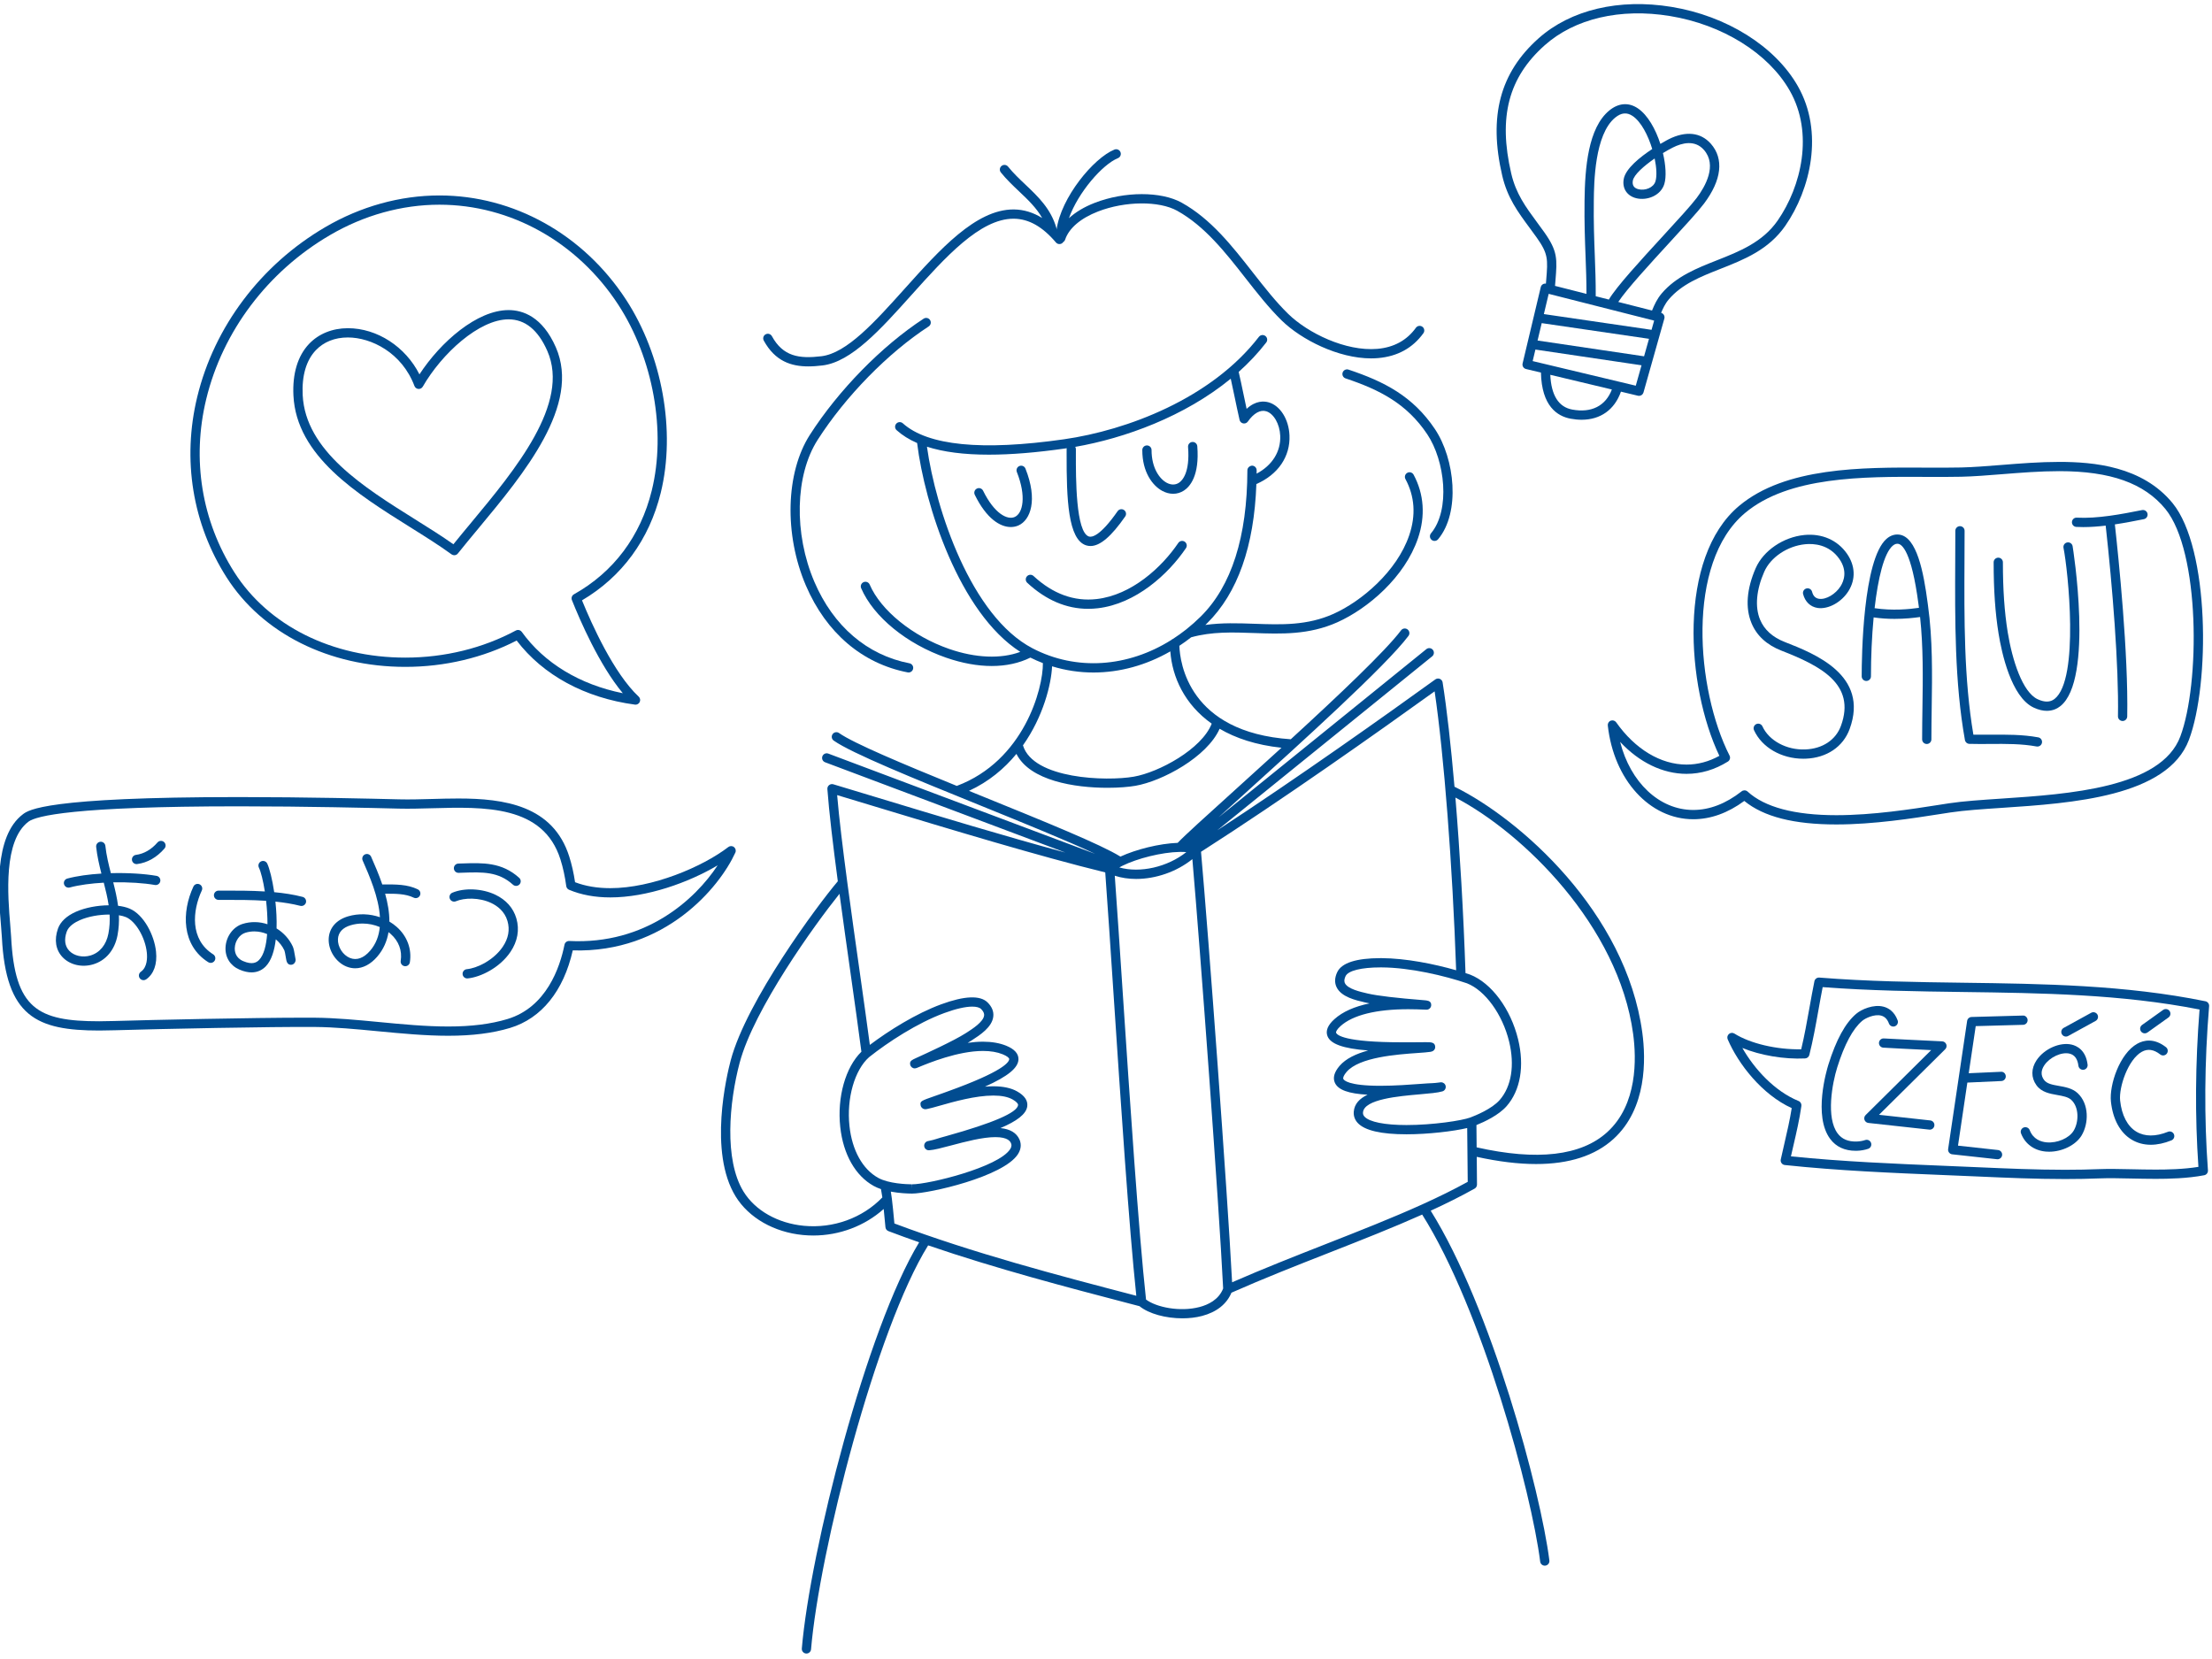 <?xml version="1.0" encoding="UTF-8" standalone="no"?>
<!DOCTYPE svg PUBLIC "-//W3C//DTD SVG 1.1//EN" "http://www.w3.org/Graphics/SVG/1.1/DTD/svg11.dtd">
<svg width="100%" height="100%" viewBox="0 0 800 600" version="1.1" xmlns="http://www.w3.org/2000/svg" xmlns:xlink="http://www.w3.org/1999/xlink" xml:space="preserve" xmlns:serif="http://www.serif.com/" style="fill-rule:evenodd;clip-rule:evenodd;stroke-linejoin:round;stroke-miterlimit:2;">
    <g transform="matrix(0.408,0,0,0.408,-387.884,5.983)">
        <g transform="matrix(4.167,0,0,4.167,2451.64,407.623)">
            <path d="M0,70.96C-7.238,70.96 -13.382,65.056 -15.554,56.476C-11.488,60.837 -6.49,63.276 -1.431,63.276C1.625,63.276 4.583,62.399 7.364,60.669C7.799,60.399 7.955,59.843 7.722,59.388C0.627,45.423 -1.617,18.384 11.012,7.792C20.322,-0.019 36.189,0.042 49.349,0.105C52.058,0.119 54.649,0.129 57.046,0.073C59.722,0.01 62.623,-0.222 65.691,-0.467C69.675,-0.785 73.793,-1.114 77.88,-1.114C88.77,-1.114 95.938,1.442 100.435,6.929C107.839,15.96 107.823,44.11 103.614,55.329C99.5,66.282 79.859,67.589 65.518,68.546C61.369,68.823 57.451,69.081 54.422,69.54C53.696,69.649 52.904,69.774 52.056,69.907C46.56,70.771 38.259,72.071 30.454,72.071L30.452,72.071C21.56,72.071 15.206,70.38 11.563,67.046C11.378,66.874 11.139,66.788 10.899,66.788C10.686,66.788 10.473,66.856 10.293,66.997C6.933,69.628 3.47,70.96 0,70.96M30.452,74.042L30.454,74.042C38.411,74.042 46.806,72.724 52.36,71.853C53.205,71.722 53.993,71.597 54.717,71.489C57.665,71.044 61.542,70.784 65.648,70.511C80.524,69.521 100.898,68.163 105.457,56.021C109.919,44.132 109.878,15.34 101.961,5.679C95.517,-2.175 85.132,-3.082 77.88,-3.082C73.714,-3.082 69.555,-2.752 65.536,-2.43C62.495,-2.187 59.622,-1.958 57.001,-1.896C54.621,-1.839 52.046,-1.851 49.359,-1.865C35.865,-1.935 19.591,-1.976 9.745,6.282C-3.367,17.279 -1.494,44.694 5.558,59.448C3.321,60.681 0.973,61.306 -1.431,61.306C-6.912,61.308 -12.364,58.032 -16.392,52.317C-16.651,51.952 -17.125,51.806 -17.546,51.964C-17.967,52.122 -18.224,52.546 -18.176,52.993C-16.905,64.544 -9.262,72.931 0,72.931C3.694,72.931 7.344,71.622 10.86,69.04C14.969,72.403 21.391,74.042 30.452,74.042" style="fill:rgb(1,76,144);fill-rule:nonzero;"/>
        </g>
        <g transform="matrix(4.167,0,0,4.167,2529.83,553.837)">
            <path d="M0,1.98C8.196,5.183 15.923,9.054 12.656,17.972C11.561,20.976 8.731,22.855 5.089,22.994C1.105,23.168 -2.658,21.13 -4.043,18.087C-4.268,17.593 -4.854,17.375 -5.347,17.599C-5.841,17.826 -6.061,18.408 -5.836,18.902C-4.164,22.576 0.004,24.972 4.643,24.972C4.816,24.972 4.99,24.968 5.164,24.962C9.634,24.789 13.126,22.429 14.507,18.65C18.709,7.175 7.006,2.603 0.718,0.146C-1.889,-0.872 -3.662,-2.477 -4.553,-4.625C-5.672,-7.329 -5.357,-10.938 -3.667,-14.791C-2.316,-17.875 1.265,-20.287 5.045,-20.658C6.82,-20.832 10.13,-20.658 12.32,-17.52C14.098,-14.967 13.257,-12.809 12.597,-11.749C11.529,-10.038 9.467,-8.821 7.986,-9.049C7.225,-9.166 6.743,-9.655 6.516,-10.541C6.379,-11.069 5.842,-11.385 5.314,-11.25C4.789,-11.114 4.471,-10.577 4.606,-10.051C5.032,-8.413 6.154,-7.338 7.688,-7.102C9.937,-6.762 12.772,-8.305 14.268,-10.708C15.828,-13.211 15.707,-16.104 13.934,-18.648C11.917,-21.541 8.607,-22.992 4.85,-22.619C0.397,-22.181 -3.848,-19.288 -5.472,-15.583C-7.406,-11.17 -7.717,-7.122 -6.371,-3.872C-5.269,-1.208 -3.124,0.761 0,1.98" style="fill:rgb(1,76,144);fill-rule:nonzero;"/>
        </g>
        <g transform="matrix(4.167,0,0,4.167,2628.38,634.403)">
            <path d="M0,-39.66C0.51,-40.107 0.913,-40.113 1.165,-40.081C1.974,-39.976 4.014,-38.525 5.49,-27.305L5.565,-26.743C5.579,-26.651 5.589,-26.557 5.601,-26.465C3.565,-26.162 -0.093,-25.813 -3.834,-26.389C-3.103,-32.764 -1.844,-38.038 0,-39.66M-5.595,-10.905C-5.051,-10.905 -4.611,-11.344 -4.611,-11.889C-4.611,-15.991 -4.425,-20.369 -4.04,-24.428C-2.506,-24.198 -0.988,-24.112 0.417,-24.112C2.606,-24.112 4.528,-24.319 5.839,-24.51C6.529,-18.133 6.436,-11.575 6.343,-5.207C6.31,-2.959 6.276,-0.719 6.276,1.515C6.276,2.056 6.717,2.502 7.262,2.502C7.805,2.502 8.247,2.056 8.247,1.515C8.247,-0.707 8.28,-2.94 8.312,-5.18C8.418,-12.366 8.526,-19.797 7.515,-27.014L7.441,-27.561C6.59,-34.049 5.134,-41.556 1.417,-42.034C0.45,-42.162 -0.492,-41.849 -1.3,-41.139C-6.327,-36.719 -6.581,-15.998 -6.581,-11.889C-6.581,-11.344 -6.139,-10.905 -5.595,-10.905" style="fill:rgb(1,76,144);fill-rule:nonzero;"/>
        </g>
        <g transform="matrix(4.167,0,0,4.167,2696.38,454.121)">
            <path d="M0,45.738C1.492,45.781 2.986,45.771 4.486,45.758C7.75,45.732 11.128,45.709 14.302,46.295C14.363,46.306 14.423,46.308 14.482,46.308C14.949,46.308 15.364,45.978 15.45,45.504C15.549,44.967 15.195,44.455 14.659,44.355C11.301,43.738 7.831,43.765 4.47,43.789C3.267,43.797 2.063,43.804 0.862,43.785C-1.158,31.916 -1.093,19.097 -1.032,6.695C-1.02,4.584 -1.01,2.487 -1.01,0.414C-1.01,-0.131 -1.451,-0.57 -1.996,-0.57C-2.539,-0.57 -2.98,-0.131 -2.98,0.414C-2.98,2.483 -2.99,4.576 -3.002,6.685C-3.065,19.453 -3.129,32.656 -0.939,44.925C-0.858,45.384 -0.464,45.724 0,45.738" style="fill:rgb(1,76,144);fill-rule:nonzero;"/>
        </g>
        <g transform="matrix(4.167,0,0,4.167,2753.48,468.576)">
            <path d="M0,34.562C1.062,35.056 1.989,35.244 2.787,35.244C4.053,35.244 5,34.769 5.65,34.253C12.827,28.595 8.317,0.471 8.261,0.194C8.154,-0.34 7.633,-0.682 7.1,-0.575C6.567,-0.471 6.222,0.05 6.33,0.583C7.27,5.248 9.77,28.496 4.432,32.708C3.496,33.443 2.317,33.464 0.828,32.775C-2.406,31.277 -4.583,24.431 -5.539,18.529C-6.238,14.167 -6.565,9.441 -6.565,3.646C-6.565,3.104 -7.004,2.661 -7.548,2.661C-8.092,2.661 -8.533,3.104 -8.533,3.646C-8.533,9.546 -8.202,14.374 -7.481,18.843C-6.837,22.826 -4.816,32.332 0,34.562" style="fill:rgb(1,76,144);fill-rule:nonzero;"/>
        </g>
        <g transform="matrix(4.167,0,0,4.167,2791.22,609.105)">
            <path d="M0,-37.605C0.485,-37.578 0.978,-37.567 1.474,-37.567C3.041,-37.567 4.648,-37.688 6.244,-37.877C7.66,-25.095 9.059,-8.032 8.857,2.679C8.847,3.224 9.28,3.673 9.824,3.683L9.843,3.683C10.378,3.683 10.817,3.253 10.826,2.714C11.078,-10.601 9.003,-30.862 8.197,-38.139C10.365,-38.463 12.469,-38.877 14.367,-39.254C14.9,-39.359 15.248,-39.877 15.143,-40.411C15.037,-40.944 14.519,-41.288 13.986,-41.187C11.848,-40.764 9.445,-40.29 7.005,-39.959L6.999,-39.959C4.67,-39.643 2.306,-39.456 0.104,-39.573C-0.457,-39.61 -0.904,-39.183 -0.934,-38.641C-0.961,-38.096 -0.543,-37.634 0,-37.605" style="fill:rgb(1,76,144);fill-rule:nonzero;"/>
        </g>
        <g transform="matrix(4.167,0,0,4.167,2899.44,862.518)">
            <path d="M0,37.717C-3.188,38.233 -6.678,38.295 -9.101,38.295C-10.855,38.295 -12.597,38.258 -14.266,38.221C-16.748,38.17 -19.068,38.119 -21.044,38.196C-23.395,38.291 -25.791,38.336 -28.363,38.336C-34.625,38.336 -40.841,38.061 -46.855,37.795C-49.192,37.692 -51.53,37.596 -53.869,37.498C-64.633,37.055 -75.753,36.596 -86.682,35.479C-86.522,34.774 -86.356,34.057 -86.188,33.33C-85.532,30.508 -84.854,27.588 -84.457,24.752C-84.394,24.307 -84.643,23.873 -85.06,23.703C-90.16,21.623 -94.457,16.904 -97.016,12.42C-93.246,13.977 -88.184,14.863 -83.679,14.651C-83.244,14.633 -82.874,14.328 -82.768,13.908C-81.975,10.774 -81.386,7.477 -80.816,4.287C-80.528,2.67 -80.242,1.059 -79.93,-0.519C-69.968,0.246 -59.831,0.385 -50.02,0.518C-33.467,0.738 -16.36,0.971 0.242,4.244C-0.665,15.674 -0.747,26.924 0,37.717M2.275,3.533C2.316,3.037 1.981,2.588 1.491,2.487C-15.557,-0.99 -33.063,-1.226 -49.992,-1.453C-60.059,-1.59 -70.467,-1.728 -80.645,-2.551C-81.139,-2.588 -81.589,-2.256 -81.688,-1.769C-82.071,0.102 -82.412,2.016 -82.755,3.94C-83.275,6.852 -83.813,9.85 -84.499,12.705C-89.737,12.807 -95.375,11.463 -98.704,9.363C-99.067,9.131 -99.542,9.166 -99.87,9.447C-100.197,9.727 -100.306,10.188 -100.134,10.584C-97.862,15.875 -92.815,22.342 -86.516,25.219C-86.912,27.74 -87.518,30.352 -88.105,32.883C-88.362,33.99 -88.617,35.08 -88.844,36.135C-88.905,36.408 -88.844,36.694 -88.68,36.92C-88.518,37.149 -88.265,37.293 -87.988,37.324C-76.645,38.531 -65.106,39.008 -53.948,39.467C-51.612,39.563 -49.277,39.662 -46.942,39.762C-40.908,40.031 -34.668,40.305 -28.363,40.305C-25.763,40.305 -23.345,40.26 -20.967,40.166C-19.028,40.088 -16.743,40.139 -14.311,40.192C-12.628,40.225 -10.871,40.266 -9.101,40.266C-6.376,40.266 -2.341,40.186 1.229,39.498C1.722,39.405 2.063,38.957 2.026,38.459C1.2,27.225 1.285,15.477 2.275,3.533" style="fill:rgb(1,76,144);fill-rule:nonzero;"/>
        </g>
        <g transform="matrix(4.167,0,0,4.167,2603.99,884.879)">
            <path d="M0,26.651C-0.469,26.817 -1.204,26.946 -1.792,26.958C-3.611,27.014 -4.938,26.442 -5.837,25.245C-8.355,21.899 -6.996,14.573 -5.925,11.167C-4.398,6.307 -2.617,2.985 -0.627,1.294C0.032,0.733 1.955,-0.201 3.415,0.176C4.181,0.378 4.725,0.928 5.07,1.86C5.26,2.372 5.829,2.628 6.337,2.442C6.847,2.253 7.106,1.684 6.918,1.176C6.197,-0.765 4.885,-1.476 3.911,-1.728C1.78,-2.279 -0.771,-1.171 -1.903,-0.206C-4.212,1.756 -6.142,5.284 -7.805,10.575C-8.152,11.684 -11.099,21.534 -7.413,26.428C-6.164,28.09 -4.34,28.93 -1.991,28.93C-1.909,28.93 -1.828,28.93 -1.744,28.928C-0.945,28.911 0.001,28.743 0.666,28.503C1.177,28.321 1.444,27.756 1.259,27.245C1.077,26.731 0.512,26.465 0,26.651" style="fill:rgb(1,76,144);fill-rule:nonzero;"/>
        </g>
        <g transform="matrix(4.167,0,0,4.167,2785.22,995.801)">
            <path d="M0,-18.357C1.072,-18.103 1.705,-17.234 1.883,-15.779C1.948,-15.24 2.444,-14.857 2.979,-14.923C3.52,-14.988 3.902,-15.478 3.837,-16.017C3.461,-19.109 1.558,-20.013 0.457,-20.275C-2.047,-20.865 -5.396,-19.384 -7.015,-16.962C-8.2,-15.187 -8.21,-13.242 -7.042,-11.63C-5.974,-10.144 -4.19,-9.832 -2.618,-9.554C-1.435,-9.345 -0.315,-9.148 0.364,-8.519C2.058,-6.951 1.988,-3.8 0.864,-1.953C-0.1,-0.369 -2.618,0.715 -4.871,0.516C-6.104,0.405 -7.729,-0.136 -8.482,-2.084C-8.681,-2.591 -9.252,-2.839 -9.757,-2.646C-10.265,-2.453 -10.519,-1.88 -10.32,-1.375C-9.461,0.852 -7.538,2.254 -5.045,2.479C-4.809,2.497 -4.573,2.508 -4.337,2.508C-1.56,2.508 1.307,1.104 2.547,-0.929C4.092,-3.468 4.207,-7.648 1.703,-9.966C0.598,-10.986 -0.929,-11.255 -2.279,-11.494C-3.655,-11.736 -4.842,-11.945 -5.445,-12.783C-6.132,-13.734 -6.109,-14.771 -5.378,-15.869C-4.22,-17.601 -1.707,-18.765 0,-18.357" style="fill:rgb(1,76,144);fill-rule:nonzero;"/>
        </g>
        <g transform="matrix(4.167,0,0,4.167,2872.44,916.801)">
            <path d="M0,17.228C-2.613,18.283 -4.936,18.273 -6.717,17.203C-8.616,16.064 -9.844,13.712 -10.174,10.582C-10.473,7.734 -8.481,1.832 -5.557,0.21C-4.301,-0.489 -3.016,-0.299 -1.636,0.779C-1.209,1.115 -0.589,1.039 -0.255,0.609C0.082,0.181 0.007,-0.438 -0.422,-0.772C-2.968,-2.76 -5.14,-2.274 -6.513,-1.514C-10.303,0.589 -12.5,7.292 -12.133,10.787C-11.737,14.548 -10.173,17.429 -7.73,18.892C-6.519,19.621 -5.145,19.988 -3.653,19.988C-2.279,19.988 -0.802,19.675 0.737,19.054C1.24,18.847 1.484,18.275 1.28,17.771C1.079,17.267 0.506,17.025 0,17.228" style="fill:rgb(1,76,144);fill-rule:nonzero;"/>
        </g>
        <g transform="matrix(4.167,0,0,4.167,2672.28,983.88)">
            <path d="M0,-18.111C-4.717,-18.336 -11.895,-18.683 -12.352,-18.728C-12.885,-18.785 -13.377,-18.398 -13.438,-17.859C-13.498,-17.318 -13.108,-16.832 -12.569,-16.771C-12.148,-16.724 -5.953,-16.423 -2.332,-16.248L-16.28,-2.429C-16.551,-2.164 -16.644,-1.763 -16.517,-1.406C-16.393,-1.047 -16.073,-0.793 -15.695,-0.752L-2.739,0.668C-2.704,0.674 -2.666,0.674 -2.63,0.674C-2.134,0.674 -1.708,0.305 -1.654,-0.203C-1.593,-0.742 -1.984,-1.228 -2.525,-1.287L-13.429,-2.484L0.646,-16.427C0.924,-16.701 1.014,-17.115 0.874,-17.48C0.733,-17.843 0.392,-18.093 0,-18.111" style="fill:rgb(1,76,144);fill-rule:nonzero;"/>
        </g>
        <g transform="matrix(4.167,0,0,4.167,2724.39,962.865)">
            <path d="M0,-6.591L-6.852,-6.282L-5.365,-16.306L4.717,-16.583C5.26,-16.597 5.69,-17.05 5.674,-17.595C5.66,-18.138 5.178,-18.607 4.663,-18.552L-6.245,-18.249C-6.723,-18.236 -7.122,-17.882 -7.194,-17.409L-11.233,9.843C-11.272,10.106 -11.201,10.378 -11.039,10.587C-10.875,10.802 -10.632,10.936 -10.365,10.966L-0.834,12.009C-0.798,12.014 -0.763,12.016 -0.726,12.016C-0.229,12.016 0.196,11.641 0.253,11.136C0.31,10.597 -0.079,10.11 -0.622,10.054L-9.134,9.12L-7.146,-4.296L0.089,-4.624C0.633,-4.646 1.054,-5.107 1.029,-5.65C1.004,-6.195 0.564,-6.642 0,-6.591" style="fill:rgb(1,76,144);fill-rule:nonzero;"/>
        </g>
        <g transform="matrix(4.167,0,0,4.167,2804.37,903.096)">
            <path d="M0,-4.799L-5.845,-1.586C-6.323,-1.324 -6.496,-0.725 -6.234,-0.248C-6.057,0.078 -5.717,0.262 -5.372,0.262C-5.209,0.262 -5.048,0.222 -4.897,0.14L0.948,-3.072C1.425,-3.332 1.598,-3.932 1.337,-4.41C1.073,-4.885 0.477,-5.061 0,-4.799" style="fill:rgb(1,76,144);fill-rule:nonzero;"/>
        </g>
        <g transform="matrix(4.167,0,0,4.167,2851.89,879.25)">
            <path d="M0,5.299C0.197,5.299 0.398,5.238 0.57,5.115L5.044,1.918C5.487,1.602 5.588,0.986 5.274,0.543C4.957,0.1 4.342,0 3.899,0.315L-0.573,3.512C-1.017,3.828 -1.119,4.444 -0.803,4.885C-0.61,5.154 -0.309,5.299 0,5.299" style="fill:rgb(1,76,144);fill-rule:nonzero;"/>
        </g>
        <g transform="matrix(4.167,0,0,4.167,1455.32,775.89)">
            <path d="M0,10.455C-0.49,10.437 -0.919,10.766 -1.015,11.242C-1.986,16.076 -4.853,24.555 -13.166,27.064C-16.699,28.129 -20.817,28.646 -25.751,28.646C-30.56,28.646 -35.61,28.162 -40.491,27.693C-45.042,27.26 -49.748,26.81 -54.114,26.775C-54.767,26.771 -55.484,26.769 -56.261,26.769C-67.274,26.769 -88.779,27.236 -96.741,27.476C-97.878,27.514 -98.961,27.533 -99.995,27.533C-113.148,27.533 -117.956,24.818 -118.733,9.566C-118.767,8.9 -118.838,8.055 -118.919,7.076C-119.443,0.803 -120.419,-10.873 -115.042,-14.93C-113.427,-16.149 -105.462,-18.191 -70.258,-18.191C-55.964,-18.191 -42.132,-17.852 -36.225,-17.705C-34.019,-17.652 -31.649,-17.715 -29.211,-17.783C-18.044,-18.09 -5.526,-18.473 -1.877,-6.893C-1.326,-5.143 -0.911,-3.234 -0.643,-1.219C-0.597,-0.873 -0.372,-0.578 -0.05,-0.441C2.501,0.639 5.457,1.185 8.736,1.185C16.548,1.185 25.389,-1.971 31.563,-5.641C26.8,1.607 16.274,11.269 0,10.455M35.042,-9.52C34.688,-9.803 34.188,-9.805 33.83,-9.529C28.307,-5.291 17.634,-0.783 8.736,-0.783C5.943,-0.783 3.42,-1.209 1.231,-2.049C0.946,-3.967 0.535,-5.793 0.002,-7.483C-3.433,-18.387 -13.853,-19.856 -23.593,-19.856C-25.493,-19.856 -27.399,-19.805 -29.266,-19.752C-31.667,-19.686 -34.002,-19.621 -36.177,-19.676C-42.09,-19.82 -55.94,-20.16 -70.258,-20.16C-111.377,-20.16 -115.029,-17.408 -116.228,-16.504C-122.472,-11.791 -121.437,0.588 -120.882,7.24C-120.803,8.193 -120.734,9.017 -120.701,9.666C-119.841,26.535 -113.339,29.502 -99.995,29.502C-98.942,29.502 -97.838,29.482 -96.683,29.445C-86.649,29.143 -63.322,28.672 -54.13,28.744C-49.849,28.779 -45.395,29.205 -40.68,29.656C-35.751,30.127 -30.655,30.615 -25.751,30.615C-20.622,30.615 -16.318,30.07 -12.598,28.951C-5.918,26.935 -1.203,21.094 0.742,12.455C20.425,13.041 31.979,-0.988 35.325,-8.342C35.513,-8.754 35.397,-9.238 35.042,-9.52" style="fill:rgb(1,76,144);fill-rule:nonzero;"/>
        </g>
        <g transform="matrix(4.167,0,0,4.167,1139.66,775.848)">
            <path d="M0,13.305C-4.987,10.16 -4.419,4.018 -2.417,-0.281C-2.188,-0.773 -2.402,-1.359 -2.895,-1.59C-3.391,-1.82 -3.974,-1.603 -4.205,-1.113C-6.728,4.311 -6.731,11.385 -1.052,14.973C-0.889,15.076 -0.708,15.125 -0.526,15.125C-0.2,15.125 0.119,14.961 0.306,14.666C0.597,14.205 0.459,13.598 0,13.305" style="fill:rgb(1,76,144);fill-rule:nonzero;"/>
        </g>
        <g transform="matrix(4.167,0,0,4.167,1360.58,769.418)">
            <path d="M0,-4.486L-0.86,-4.461C-1.404,-4.443 -1.833,-3.986 -1.814,-3.445C-1.797,-2.9 -1.349,-2.472 -0.799,-2.49L0.068,-2.519C4.307,-2.664 7.66,-2.781 10.761,0.035C10.95,0.205 11.187,0.289 11.423,0.289C11.69,0.289 11.958,0.182 12.151,-0.033C12.517,-0.435 12.486,-1.058 12.084,-1.422C8.392,-4.775 4.319,-4.632 0,-4.486" style="fill:rgb(1,76,144);fill-rule:nonzero;"/>
        </g>
        <g transform="matrix(4.167,0,0,4.167,1389.77,846.358)">
            <path d="M0,-16.301C-2.805,-17.637 -6.565,-17.811 -9.147,-16.725C-9.648,-16.514 -9.885,-15.934 -9.674,-15.434C-9.462,-14.932 -8.887,-14.696 -8.383,-14.906C-6.608,-15.655 -3.453,-15.762 -0.847,-14.522C0.381,-13.938 1.974,-12.799 2.583,-10.711C3.124,-8.856 2.788,-7.01 1.584,-5.229C-0.304,-2.434 -3.772,-0.682 -6.078,-0.457C-6.619,-0.403 -7.014,0.082 -6.961,0.621C-6.911,1.131 -6.481,1.51 -5.982,1.51C-5.949,1.51 -5.917,1.508 -5.883,1.506C-3.063,1.224 0.967,-0.797 3.216,-4.127C4.742,-6.385 5.177,-8.852 4.475,-11.262C3.832,-13.471 2.285,-15.213 0,-16.301" style="fill:rgb(1,76,144);fill-rule:nonzero;"/>
        </g>
        <g transform="matrix(4.167,0,0,4.167,1046.79,772.509)">
            <path d="M0,9.7C-0.453,12.075 -1.847,13.774 -3.823,14.354C-5.484,14.841 -7.293,14.44 -8.326,13.354C-9.268,12.362 -9.455,10.958 -8.871,9.292C-8.45,8.093 -7.128,7.3 -6.094,6.843C-4.23,6.02 -1.874,5.645 0.163,5.645L0.257,5.645C0.329,6.962 0.264,8.304 0,9.7M10.237,-2.587C7.688,-3.036 4.123,-3.257 0.523,-3.161C0.036,-5.048 -0.431,-6.988 -0.645,-8.966C-0.704,-9.505 -1.18,-9.902 -1.73,-9.839C-2.271,-9.78 -2.663,-9.292 -2.604,-8.751C-2.391,-6.788 -1.953,-4.904 -1.488,-3.073C-4.116,-2.913 -6.666,-2.573 -8.744,-2.015C-9.27,-1.874 -9.581,-1.333 -9.44,-0.808C-9.321,-0.368 -8.925,-0.079 -8.49,-0.079C-8.405,-0.079 -8.32,-0.089 -8.233,-0.113C-6.168,-0.667 -3.611,-0.995 -0.986,-1.138C-0.569,0.479 -0.179,2.065 0.056,3.673C-2.303,3.688 -4.892,4.161 -6.888,5.04C-8.883,5.921 -10.211,7.165 -10.73,8.639C-11.564,11.014 -11.216,13.171 -9.753,14.712C-8.203,16.345 -5.656,16.946 -3.268,16.243C-0.557,15.446 1.339,13.196 1.935,10.067C2.214,8.595 2.292,7.175 2.233,5.792C2.821,5.886 3.336,6.018 3.742,6.192C5.808,7.071 7.835,10.522 8.172,13.725C8.288,14.839 8.281,16.848 6.906,17.811C6.461,18.124 6.354,18.739 6.666,19.184C6.858,19.458 7.163,19.602 7.473,19.602C7.668,19.602 7.866,19.546 8.038,19.425C9.667,18.28 10.411,16.182 10.13,13.52C9.766,10.048 7.565,5.68 4.514,4.38C3.829,4.089 2.986,3.889 2.055,3.778C1.831,2.069 1.443,0.415 1.028,-1.212C4.322,-1.275 7.554,-1.06 9.896,-0.648C10.425,-0.556 10.943,-0.911 11.038,-1.45C11.131,-1.984 10.773,-2.495 10.237,-2.587" style="fill:rgb(1,76,144);fill-rule:nonzero;"/>
        </g>
        <g transform="matrix(4.167,0,0,4.167,1090.28,749.377)">
            <path d="M0,-4.137C-1.302,-2.631 -2.884,-1.719 -4.575,-1.5C-5.114,-1.43 -5.496,-0.938 -5.425,-0.397C-5.362,0.099 -4.937,0.459 -4.451,0.459C-4.408,0.459 -4.365,0.459 -4.323,0.453C-2.143,0.172 -0.133,-0.973 1.491,-2.852C1.846,-3.26 1.801,-3.883 1.389,-4.241C0.978,-4.596 0.355,-4.549 0,-4.137" style="fill:rgb(1,76,144);fill-rule:nonzero;"/>
        </g>
        <g transform="matrix(4.167,0,0,4.167,1180.4,758.988)">
            <path d="M0,18.533C-0.504,19.056 -1.407,19.65 -3.413,18.785C-5.034,18.086 -5.216,16.717 -5.18,15.965C-5.111,14.504 -4.174,13.16 -2.953,12.769C-2.331,12.57 -1.684,12.474 -1.039,12.474C-0.105,12.474 0.832,12.674 1.7,13.039C1.521,15.437 1.011,17.482 0,18.533M9.25,5.129C7.333,4.633 5.291,4.324 3.206,4.129C2.792,1.351 2.205,-0.949 1.724,-1.957C1.488,-2.449 0.9,-2.658 0.41,-2.422C-0.08,-2.188 -0.288,-1.6 -0.054,-1.11C0.38,-0.203 0.855,1.691 1.213,3.974C-1.775,3.791 -4.799,3.793 -7.626,3.797L-8.635,3.799C-9.177,3.799 -9.619,4.24 -9.619,4.785C-9.617,5.328 -9.177,5.767 -8.633,5.767L-7.622,5.767C-4.708,5.762 -1.577,5.758 1.482,5.965C1.667,7.586 1.779,9.303 1.775,10.947C0.073,10.383 -1.792,10.328 -3.555,10.892C-5.56,11.537 -7.038,13.584 -7.148,15.869C-7.25,17.986 -6.145,19.752 -4.193,20.596C-3.205,21.021 -2.351,21.191 -1.613,21.191C-0.196,21.191 0.784,20.56 1.42,19.898C2.608,18.666 3.256,16.58 3.542,14.16C4.309,14.797 4.945,15.597 5.375,16.523C5.43,16.652 5.54,17.092 5.757,18.439C5.891,19.265 6.273,19.638 6.907,19.564C7.435,19.498 7.809,18.953 7.759,18.428C7.752,18.353 7.737,18.289 7.718,18.224L7.702,18.125C7.5,16.887 7.348,16.088 7.161,15.691C6.402,14.06 5.177,12.742 3.708,11.842C3.768,9.961 3.662,7.992 3.462,6.135C5.3,6.324 7.088,6.607 8.759,7.035C8.842,7.056 8.924,7.066 9.005,7.066C9.445,7.066 9.844,6.773 9.96,6.328C10.094,5.801 9.776,5.263 9.25,5.129" style="fill:rgb(1,76,144);fill-rule:nonzero;"/>
        </g>
        <g transform="matrix(4.167,0,0,4.167,1278.81,757.35)">
            <path d="M0,16.969C-1.374,18.557 -2.855,19.09 -4.288,18.52C-5.802,17.914 -6.928,16.153 -6.851,14.506C-6.782,13.073 -5.836,12.049 -4.117,11.547C-3.304,11.305 -2.458,11.192 -1.613,11.192C-0.354,11.192 0.904,11.449 2.051,11.938C1.872,13.785 1.258,15.51 0,16.969M10.136,3.922C7.932,2.836 5.394,2.86 2.936,2.881L2.582,2.883C1.84,0.703 0.951,-1.328 0.208,-3.015C-0.009,-3.511 -0.59,-3.742 -1.089,-3.521C-1.586,-3.302 -1.813,-2.72 -1.595,-2.222C-0.176,1.006 1.834,5.584 2.083,9.846C-0.07,9.104 -2.469,9.008 -4.674,9.655C-7.199,10.397 -8.71,12.129 -8.818,14.412C-8.935,16.885 -7.301,19.438 -5.018,20.35C-4.412,20.592 -3.794,20.711 -3.178,20.711C-1.538,20.711 0.096,19.867 1.49,18.256C2.849,16.684 3.594,14.899 3.909,13.022C4.052,13.129 4.192,13.246 4.327,13.365C6.076,14.903 6.847,16.949 6.5,19.129C6.415,19.668 6.78,20.172 7.318,20.258C7.858,20.344 8.359,19.977 8.446,19.44C8.895,16.61 7.869,13.858 5.628,11.887C5.154,11.469 4.638,11.096 4.092,10.774C4.098,8.809 3.731,6.795 3.189,4.85C5.344,4.834 7.545,4.842 9.267,5.688C9.407,5.756 9.555,5.789 9.701,5.789C10.065,5.789 10.414,5.586 10.586,5.239C10.825,4.748 10.625,4.158 10.136,3.922" style="fill:rgb(1,76,144);fill-rule:nonzero;"/>
        </g>
        <g transform="matrix(4.167,0,0,4.167,1133.5,429.428)">
            <path d="M0,-21.669C3.49,-36.093 13.072,-48.805 26.291,-56.541C33.532,-60.785 41.596,-63.029 49.607,-63.029C64.746,-63.029 78.968,-55.074 87.652,-41.755C95.085,-30.349 97.88,-14.83 94.777,-2.218C92.384,7.497 86.66,15.127 78.223,19.852C77.792,20.092 77.607,20.616 77.789,21.075C79.469,25.289 83.612,34.899 88.621,40.891C79.471,39.055 71.91,34.487 67.125,27.844C66.935,27.581 66.634,27.436 66.326,27.436C66.167,27.436 66.008,27.471 65.86,27.553C58.841,31.323 50.713,33.319 42.353,33.319C26.81,33.319 13.214,26.532 5.98,15.166C-0.977,4.229 -3.1,-8.852 0,-21.669M42.353,35.288C50.74,35.288 58.909,33.352 66.038,29.686C71.662,37.059 80.559,41.887 91.194,43.317C91.238,43.325 91.282,43.327 91.326,43.327C91.701,43.327 92.05,43.11 92.214,42.762C92.398,42.377 92.311,41.914 91.999,41.623C86.684,36.649 81.994,26.18 79.938,21.135C88.451,16.114 94.235,8.219 96.689,-1.745C99.919,-14.864 97.021,-30.99 89.303,-42.831C80.252,-56.71 65.413,-64.996 49.607,-64.996C41.246,-64.996 32.839,-62.661 25.294,-58.24C11.617,-50.235 1.701,-37.074 -1.914,-22.132C-5.142,-8.791 -2.928,4.832 4.318,16.225C11.916,28.161 26.134,35.288 42.353,35.288" style="fill:rgb(1,76,144);fill-rule:nonzero;"/>
        </g>
        <g transform="matrix(4.167,0,0,4.167,1230.62,441.901)">
            <path d="M0,-35.059C1.693,-36.838 4.052,-37.78 6.826,-37.78C11.778,-37.78 18.321,-34.551 20.986,-27.465C21.119,-27.107 21.447,-26.861 21.826,-26.829C22.215,-26.8 22.571,-26.991 22.76,-27.321C26.813,-34.355 34.746,-41.634 41.01,-41.634C44.525,-41.634 47.302,-39.367 49.261,-34.899C54.141,-23.753 42.461,-9.702 33.077,1.591C31.75,3.186 30.465,4.734 29.272,6.215C26.796,4.461 24.031,2.73 21.119,0.908C10.191,-5.931 -2.192,-13.682 -2.786,-25.506C-2.996,-29.618 -2.032,-32.92 0,-35.059M20.074,2.578C23.259,4.572 26.268,6.455 28.876,8.356C29.052,8.484 29.256,8.545 29.457,8.545C29.747,8.545 30.035,8.417 30.228,8.171C31.573,6.481 33.053,4.701 34.592,2.849C44.323,-8.86 56.434,-23.43 51.065,-35.69C48.197,-42.231 44.015,-43.604 41.01,-43.604C34.299,-43.604 26.55,-36.828 22.051,-29.929C19.09,-35.793 13.073,-39.75 6.826,-39.75C3.548,-39.75 0.615,-38.566 -1.427,-36.416C-3.842,-33.878 -4.992,-30.069 -4.754,-25.407C-4.108,-12.556 8.739,-4.516 20.074,2.578" style="fill:rgb(1,76,144);fill-rule:nonzero;"/>
        </g>
        <g transform="matrix(4.167,0,0,4.167,2319.98,315.791)">
            <path d="M0,-69.675C6.383,-75.356 16.092,-77.624 26.642,-75.895C37.815,-74.064 47.578,-67.985 52.119,-60.03C57.298,-50.964 54.568,-39.62 49.564,-32.4C46.354,-27.766 41.418,-25.821 36.644,-23.936C32.383,-22.255 27.976,-20.516 24.887,-16.886C23.863,-15.685 23.324,-14.413 22.929,-13.486C22.894,-13.401 22.861,-13.322 22.829,-13.247L15.646,-15.071C17.442,-17.785 22.482,-23.273 26.625,-27.785C29.838,-31.283 32.612,-34.302 33.88,-35.982C37.651,-40.993 38.167,-45.52 35.332,-48.735C33.176,-51.167 29.993,-51.502 26.365,-49.679C26.339,-49.667 25.629,-49.298 24.605,-48.689C23.588,-51.827 21.92,-54.845 19.789,-56.271C17.848,-57.572 15.704,-57.406 13.747,-55.808C9.225,-52.109 8.553,-43.592 8.473,-36.586C8.415,-31.912 8.553,-28.294 8.687,-24.793C8.789,-22.122 8.886,-19.582 8.883,-16.787L2.193,-18.487C2.225,-18.884 2.256,-19.264 2.284,-19.619C2.654,-24.153 2.792,-25.85 -0.113,-29.928C-0.626,-30.645 -1.132,-31.332 -1.625,-32C-4.043,-35.276 -6.13,-38.107 -7.13,-42.426C-9.91,-54.412 -7.71,-62.816 0,-69.675M19.37,2.744L15.816,1.894C15.811,1.894 15.809,1.892 15.804,1.892C15.796,1.888 15.788,1.888 15.78,1.887L-2.562,-2.491L-1.979,-4.942L20.595,-1.597L19.37,2.744ZM5.844,7.821C2.948,7.278 1.386,4.791 1.186,0.428L14.286,3.554C12.96,7.041 9.937,8.591 5.844,7.821M21.134,-3.507L-1.52,-6.864L-0.639,-10.566L22.185,-7.229L21.134,-3.507ZM23.388,-45.59C23.798,-43.616 23.885,-41.816 23.56,-40.735C23.137,-39.342 21.334,-38.723 19.979,-39.039C18.994,-39.272 18.578,-39.884 18.743,-40.857C18.958,-42.131 21.106,-44.009 23.388,-45.59M10.656,-24.87C10.522,-28.344 10.385,-31.938 10.443,-36.562C10.487,-40.427 10.604,-50.692 14.993,-54.285C16.292,-55.344 17.464,-55.456 18.693,-54.634C20.498,-53.425 21.986,-50.529 22.873,-47.604C20.298,-45.907 17.179,-43.428 16.8,-41.185C16.461,-39.186 17.533,-37.592 19.529,-37.123C21.782,-36.594 24.696,-37.691 25.445,-40.164C25.898,-41.663 25.764,-44.137 25.149,-46.739C25.911,-47.207 26.636,-47.612 27.248,-47.918C29.198,-48.898 31.927,-49.608 33.857,-47.428C36.756,-44.143 34.131,-39.588 32.308,-37.169C31.097,-35.567 28.221,-32.434 25.175,-29.117C20.289,-23.796 15.249,-18.308 13.643,-15.578L10.851,-16.289C10.866,-19.318 10.765,-22.022 10.656,-24.87M0.844,-16.797L0.879,-16.787C0.882,-16.786 0.886,-16.786 0.887,-16.784L23.278,-11.098L22.726,-9.14L-0.181,-12.49L0.844,-16.797ZM-3.21,-30.831C-2.723,-30.171 -2.224,-29.492 -1.717,-28.783C0.771,-25.292 0.676,-24.125 0.321,-19.78C0.299,-19.52 0.278,-19.249 0.254,-18.967C0.03,-18.999 -0.197,-18.957 -0.392,-18.84C-0.619,-18.703 -0.781,-18.481 -0.841,-18.225L-4.704,-1.989C-4.832,-1.461 -4.505,-0.929 -3.975,-0.803L-0.802,-0.046C-0.65,7.089 2.672,9.231 5.481,9.759C6.305,9.911 7.098,9.99 7.855,9.99C11.854,9.988 14.859,7.863 16.214,4.014L19.832,4.879C19.909,4.896 19.986,4.906 20.063,4.906C20.494,4.906 20.887,4.621 21.009,4.188L25.45,-11.538C25.522,-11.793 25.487,-12.067 25.354,-12.298C25.225,-12.522 25.011,-12.685 24.76,-12.755C25.121,-13.603 25.571,-14.651 26.388,-15.609C29.157,-18.864 33.146,-20.437 37.367,-22.103C42.414,-24.094 47.633,-26.155 51.183,-31.277C56.54,-39.006 59.436,-51.194 53.831,-61.007C49.001,-69.466 38.705,-75.916 26.961,-77.841C15.824,-79.665 5.52,-77.225 -1.309,-71.146C-9.513,-63.849 -11.972,-54.582 -9.049,-41.98C-7.957,-37.264 -5.756,-34.282 -3.21,-30.831" style="fill:rgb(1,76,144);fill-rule:nonzero;"/>
        </g>
        <g transform="matrix(4.167,0,0,4.167,1667.18,117.095)">
            <path d="M0,46.323C1.001,46.323 2.015,46.24 3.026,46.119C9.169,45.378 15.395,38.441 21.985,31.095C29.13,23.135 36.515,14.906 43.646,14.906L43.774,14.906C46.922,14.95 49.834,16.601 52.679,19.954C53.032,20.369 53.653,20.42 54.068,20.068C54.14,20.006 54.197,19.933 54.248,19.856C54.264,19.847 54.282,19.838 54.296,19.826C54.325,19.803 54.351,19.779 54.378,19.755C54.398,19.735 54.418,19.718 54.438,19.698C54.457,19.676 54.473,19.651 54.49,19.627C54.513,19.598 54.534,19.572 54.551,19.542C54.564,19.522 54.572,19.501 54.583,19.479C54.601,19.442 54.621,19.403 54.636,19.363C54.637,19.36 54.639,19.354 54.641,19.352C55.453,16.927 57.941,14.802 61.648,13.365C67.394,11.138 74.63,11.076 78.484,13.22C84.347,16.476 88.738,22.088 92.984,27.513C95.437,30.646 97.971,33.885 100.736,36.583C104.889,40.631 112.731,44.618 119.725,44.618C120.23,44.618 120.732,44.598 121.228,44.553C125.345,44.194 128.583,42.413 130.854,39.26C131.171,38.818 131.071,38.202 130.629,37.885C130.19,37.569 129.573,37.667 129.255,38.11C127.334,40.776 124.577,42.283 121.057,42.592C114.303,43.17 106.253,39.209 102.111,35.171C99.439,32.568 97.058,29.523 94.535,26.299C90.167,20.718 85.652,14.948 79.442,11.499C75.055,9.059 67.273,9.072 60.935,11.529C58.707,12.392 56.855,13.505 55.448,14.796C57.383,9.345 62.57,3.359 65.867,2.026C66.372,1.823 66.616,1.247 66.412,0.744C66.207,0.239 65.637,-0.002 65.13,0.199C60.667,2.003 53.754,10.41 52.824,17.211C52.821,17.21 52.819,17.209 52.817,17.206C52.821,17.103 52.814,16.999 52.784,16.896C51.615,12.789 48.854,10.175 46.184,7.645C44.917,6.446 43.606,5.205 42.502,3.828C42.162,3.405 41.542,3.336 41.117,3.677C40.693,4.017 40.626,4.636 40.966,5.061C42.155,6.544 43.515,7.83 44.829,9.076C46.714,10.861 48.521,12.576 49.759,14.758C47.849,13.576 45.857,12.966 43.802,12.936C43.75,12.935 43.698,12.935 43.646,12.935C35.636,12.935 27.952,21.497 20.52,29.781C14.183,36.842 8.198,43.511 2.789,44.162C-1.952,44.732 -5.367,44.219 -7.739,39.892C-8,39.414 -8.6,39.24 -9.075,39.5C-9.553,39.762 -9.727,40.361 -9.466,40.837C-7.063,45.223 -3.627,46.325 0,46.323" style="fill:rgb(1,76,144);fill-rule:nonzero;"/>
        </g>
        <g transform="matrix(4.167,0,0,4.167,1773.91,573.322)">
            <path d="M0,-71.666C0.457,-71.962 0.585,-72.573 0.288,-73.029C-0.008,-73.485 -0.62,-73.614 -1.073,-73.315C-9.936,-67.548 -19.212,-58.076 -25.282,-48.595C-30.425,-40.565 -30.77,-27.387 -26.121,-16.544C-21.812,-6.495 -14.121,0.065 -4.463,1.931C-4.4,1.942 -4.337,1.948 -4.275,1.948C-3.812,1.948 -3.4,1.622 -3.31,1.149C-3.207,0.614 -3.556,0.101 -4.09,-0.005C-13.086,-1.743 -20.267,-7.892 -24.31,-17.319C-28.717,-27.597 -28.436,-40.02 -23.623,-47.531C-17.694,-56.793 -8.643,-66.041 0,-71.666" style="fill:rgb(1,76,144);fill-rule:nonzero;"/>
        </g>
        <g transform="matrix(4.167,0,0,4.167,2146.05,464.108)">
            <path d="M0,-36.27C-0.515,-36.442 -1.073,-36.164 -1.246,-35.648C-1.418,-35.131 -1.141,-34.574 -0.623,-34.402C6.644,-31.977 12.379,-29.032 16.743,-22.53C20.537,-16.868 21.714,-6.425 17.549,-1.446C17.201,-1.028 17.255,-0.406 17.672,-0.06C17.857,0.096 18.083,0.172 18.303,0.172C18.586,0.172 18.865,0.051 19.061,-0.182C23.836,-5.891 22.641,-17.267 18.379,-23.627C13.703,-30.594 7.649,-33.719 0,-36.27" style="fill:rgb(1,76,144);fill-rule:nonzero;"/>
        </g>
        <g transform="matrix(4.167,0,0,4.167,1915.24,464.244)">
            <path d="M0,14.584C0.676,14.584 1.358,14.543 2.046,14.465C10.141,13.529 17.048,7.244 20.813,1.672C21.119,1.223 20.999,0.609 20.549,0.305C20.099,0 19.485,0.118 19.181,0.569C15.662,5.779 9.252,11.65 1.82,12.506C-2.975,13.059 -7.499,11.412 -11.611,7.604C-12.01,7.232 -12.633,7.258 -13.003,7.658C-13.373,8.055 -13.349,8.68 -12.95,9.049C-8.977,12.725 -4.63,14.584 0,14.584" style="fill:rgb(1,76,144);fill-rule:nonzero;"/>
        </g>
        <g transform="matrix(4.167,0,0,4.167,1859.69,449.381)">
            <path d="M0,-11.678C-0.202,-12.185 -0.777,-12.429 -1.279,-12.229C-1.784,-12.028 -2.032,-11.455 -1.83,-10.95C0.227,-5.782 -0.531,-2.165 -2.291,-1.386C-3.87,-0.685 -6.644,-2.14 -9.013,-6.976C-9.252,-7.465 -9.844,-7.666 -10.33,-7.428C-10.819,-7.189 -11.021,-6.598 -10.782,-6.11C-8.28,-1 -5.366,0.751 -3.114,0.751C-2.521,0.751 -1.973,0.628 -1.492,0.416C1.091,-0.73 2.659,-5.003 0,-11.678" style="fill:rgb(1,76,144);fill-rule:nonzero;"/>
        </g>
        <g transform="matrix(4.167,0,0,4.167,1980.9,379.52)">
            <path d="M0,9.821C0.765,10.236 1.559,10.444 2.33,10.444C3.136,10.444 3.919,10.216 4.62,9.761C5.896,8.932 7.963,6.603 7.467,0.324C7.424,-0.219 6.934,-0.623 6.408,-0.579C5.865,-0.537 5.461,-0.064 5.503,0.48C5.936,5.939 4.278,7.633 3.547,8.11C2.792,8.599 1.865,8.592 0.94,8.09C-0.539,7.286 -2.266,4.985 -2.263,1.142C-2.263,0.597 -2.704,0.157 -3.248,0.157L-3.249,0.157C-3.792,0.157 -4.233,0.596 -4.233,1.141C-4.236,5.843 -2.048,8.709 0,9.821" style="fill:rgb(1,76,144);fill-rule:nonzero;"/>
        </g>
        <g transform="matrix(4.167,0,0,4.167,2375.4,743.961)">
            <path d="M0,58.78C-5.555,63.829 -14.9,64.915 -27.782,62.014C-27.803,60.255 -27.822,58.567 -27.826,57.274C-26.111,56.585 -23.102,55.184 -21.406,53.253C-18.47,49.903 -17.578,44.723 -18.961,39.034C-20.531,32.579 -24.611,27.055 -29.162,25.272C-29.481,25.163 -29.81,25.055 -30.149,24.946C-30.58,12.186 -31.349,-0.923 -32.297,-12.394C-17.939,-4.888 2.399,14.876 5.509,37.88C6.224,43.165 6.458,52.905 0,58.78M-29.154,55.675C-30.913,56.325 -37.064,57.27 -42.702,57.27C-47.33,57.27 -50.585,56.62 -51.634,55.485C-51.885,55.212 -51.984,54.936 -51.957,54.591C-51.737,51.766 -44.324,51.122 -39.893,50.737C-37.769,50.553 -36.092,50.407 -35.062,50.108C-34.573,49.964 -34.273,49.473 -34.372,48.971C-34.463,48.507 -34.871,48.178 -35.336,48.178C-35.371,48.178 -35.406,48.178 -35.44,48.182L-35.922,48.241C-36.335,48.292 -36.829,48.354 -37.259,48.362C-37.69,48.366 -38.534,48.428 -39.644,48.509C-41.837,48.673 -45.155,48.921 -48.277,48.921C-55.125,48.921 -56.027,47.714 -56.138,47.473C-56.269,47.192 -56.01,46.63 -55.45,45.971C-52.757,42.817 -44.688,42.251 -40.352,41.944C-39.15,41.86 -38.2,41.792 -37.589,41.694C-36.575,41.528 -36.585,40.749 -36.597,40.596C-36.674,39.645 -37.479,39.645 -38.595,39.645C-39.06,39.645 -39.627,39.653 -40.184,39.657C-40.711,39.663 -41.228,39.669 -41.631,39.669L-42.48,39.667L-43.706,39.667C-55.949,39.667 -57.494,38.114 -57.677,37.637C-57.757,37.425 -57.49,36.899 -56.711,36.2C-54.105,33.864 -49.128,32.63 -42.316,32.63C-40.926,32.63 -39.771,32.68 -39.024,32.712L-38.439,32.735C-37.91,32.735 -37.468,32.317 -37.448,31.792C-37.419,31.055 -37.913,30.85 -38.481,30.766L-38.501,30.762C-38.661,30.741 -38.827,30.727 -38.987,30.714C-44.842,30.251 -48.838,29.778 -50.861,29.313L-51.076,29.264C-52.516,28.934 -55.198,28.321 -55.797,27.1C-55.869,26.952 -56.086,26.505 -55.661,25.594C-55.117,24.432 -52.322,23.735 -48.188,23.735L-48.026,23.735C-41.899,23.766 -34.591,25.512 -29.837,27.12C-25.961,28.639 -22.277,33.733 -20.875,39.499C-19.646,44.555 -20.378,49.094 -22.886,51.95C-24.573,53.872 -28.111,55.286 -29.154,55.675M-39.326,74.139C-39.362,74.153 -39.399,74.169 -39.435,74.188C-45.79,77.061 -52.713,79.782 -59.894,82.602C-66.452,85.18 -73.218,87.839 -79.8,90.723C-80.832,70.932 -84.807,17.27 -86.413,-0.855C-68.971,-12.005 -48.327,-26.634 -36.719,-34.988C-34.729,-21.493 -32.918,1.903 -32.14,24.344C-36.852,22.993 -42.828,21.794 -48.018,21.766L-48.188,21.766C-53.4,21.766 -56.514,22.772 -57.444,24.762C-57.992,25.93 -58.033,27.007 -57.566,27.964C-56.554,30.034 -53.521,30.725 -51.514,31.186L-51.302,31.233C-51.071,31.288 -50.821,31.339 -50.557,31.389C-53.786,32.055 -56.285,33.173 -58.026,34.735C-59.445,36.005 -59.945,37.219 -59.516,38.342C-58.874,40.022 -56.199,41.001 -50.864,41.409C-53.366,42.089 -55.599,43.112 -56.948,44.692C-58.086,46.03 -58.415,47.241 -57.928,48.298C-57.239,49.79 -55.065,50.591 -50.99,50.819C-52.665,51.618 -53.792,52.76 -53.92,54.436C-53.991,55.327 -53.7,56.153 -53.08,56.823C-51.598,58.426 -48.105,59.239 -42.702,59.239C-38.07,59.239 -32.68,58.594 -29.792,57.905C-29.782,59.43 -29.761,61.352 -29.737,63.272C-29.71,65.509 -29.684,67.747 -29.678,69.354C-32.695,71.018 -35.929,72.598 -39.326,74.139M-86.714,95.979C-90.882,97.077 -95.908,96.04 -98.111,94.393C-99.711,79.706 -101.559,51.852 -103.045,29.428C-103.668,20.03 -104.259,11.118 -104.759,4.235C-103.342,4.696 -101.799,4.919 -100.211,4.919C-96.061,4.919 -91.606,3.407 -88.254,0.704C-86.542,20.438 -82.609,73.786 -81.705,92.034C-82.635,94.446 -84.93,95.512 -86.714,95.979M-151.639,78.21C-151.867,75.747 -152.021,74.196 -152.176,72.964C-152.178,72.942 -152.184,72.915 -152.186,72.895C-152.254,72.366 -152.323,71.895 -152.399,71.434C-150.604,71.774 -148.867,71.843 -147.942,71.85L-147.89,71.85C-144.312,71.85 -128.476,68.288 -125.364,63.475C-124.517,62.163 -124.724,61.034 -125.045,60.319C-125.676,58.923 -127.032,58.118 -129.084,57.919C-125.653,56.464 -123.583,54.966 -123.374,53.272C-123.225,52.075 -123.942,51.018 -125.507,50.128C-126.784,49.395 -128.496,49.026 -130.591,49.026C-131.173,49.026 -131.771,49.055 -132.375,49.104C-127.428,46.885 -125.283,45.083 -125.247,43.28C-125.223,42.077 -126.104,41.104 -127.869,40.389C-129.265,39.827 -130.92,39.54 -132.792,39.54C-133.866,39.54 -134.961,39.63 -136.048,39.786C-135.807,39.643 -135.584,39.505 -135.379,39.376L-135.197,39.26C-133.465,38.145 -130.848,36.466 -130.6,34.176C-130.485,33.118 -130.889,32.118 -131.8,31.204C-133.375,29.622 -136.736,29.772 -141.686,31.587C-147.02,33.542 -152.761,37.139 -156.862,40.221C-157.42,35.989 -158.181,30.604 -158.981,24.94C-159.876,18.62 -160.822,11.923 -161.657,5.663C-161.657,5.645 -161.661,5.628 -161.664,5.61C-162.613,-1.534 -163.416,-8.111 -163.819,-12.915C-161.309,-12.161 -158.629,-11.349 -155.832,-10.503C-140.163,-5.757 -120.729,0.126 -106.787,3.528C-106.273,10.51 -105.66,19.768 -105.011,29.557C-103.48,52.635 -101.753,78.69 -100.179,93.591L-100.874,93.409C-116.763,89.257 -134.749,84.553 -151.639,78.21M-147.637,43.307C-148.153,43.587 -148.401,43.864 -148.274,44.442C-148.177,44.895 -147.775,45.217 -147.313,45.217L-147.31,45.217C-147.184,45.217 -146.977,45.163 -146.86,45.116L-146.456,44.95C-144.395,44.096 -138.126,41.509 -132.792,41.509C-131.174,41.509 -129.767,41.747 -128.608,42.216C-127.64,42.608 -127.211,43.012 -127.216,43.239C-127.23,43.901 -128.533,45.889 -140.323,50.126L-141.304,50.481C-141.705,50.632 -142.338,50.85 -142.987,51.075C-146.026,52.134 -146.208,52.196 -146.061,53.077C-145.981,53.551 -145.544,53.905 -145.063,53.905C-145.006,53.905 -144.896,53.899 -144.736,53.868C-144.126,53.757 -143.212,53.497 -142.054,53.169C-139.001,52.301 -134.388,50.997 -130.591,50.997C-128.843,50.997 -127.459,51.278 -126.484,51.837C-125.721,52.272 -125.29,52.719 -125.328,53.028C-125.527,54.63 -130.634,56.837 -140.51,59.591C-141.572,59.887 -142.381,60.112 -142.786,60.253C-143.199,60.399 -143.697,60.505 -144.105,60.598L-144.548,60.696C-145.044,60.817 -145.368,61.298 -145.291,61.801C-145.215,62.307 -144.757,62.671 -144.256,62.637C-143.183,62.571 -141.558,62.139 -139.498,61.593C-136.552,60.811 -132.885,59.839 -130.16,59.839C-127.423,59.839 -126.986,60.809 -126.842,61.126C-126.718,61.401 -126.626,61.796 -127.019,62.405C-129.511,66.26 -144.298,69.882 -147.891,69.88L-147.891,70.866L-147.925,69.88C-149.04,69.87 -152.852,69.741 -155.083,68.509C-158.409,66.665 -160.64,62.649 -161.198,57.479C-161.839,51.579 -160.1,45.538 -157.006,42.817C-153.044,39.667 -146.761,35.546 -141.008,33.438C-138.584,32.548 -136.533,32.079 -135.075,32.079C-134.181,32.079 -133.53,32.257 -133.195,32.592C-132.487,33.307 -132.54,33.8 -132.558,33.964C-132.705,35.317 -135.017,36.801 -136.262,37.602L-136.444,37.717C-139.022,39.376 -145.035,42.108 -147.011,43.009C-147.234,43.11 -147.432,43.202 -147.603,43.29L-147.639,43.305L-147.637,43.307ZM-170.894,78.704C-176.45,78.175 -181.249,75.456 -183.731,71.432C-187.914,64.637 -186.786,52.401 -184.549,43.987C-181.508,32.581 -168.62,14.682 -163.318,8.081C-162.558,13.716 -161.726,19.612 -160.932,25.217C-160.056,31.425 -159.224,37.294 -158.66,41.673C-162.047,44.987 -163.846,51.331 -163.158,57.692C-162.526,63.507 -159.931,68.077 -156.038,70.229C-155.562,70.493 -155.041,70.712 -154.495,70.897C-154.383,71.483 -154.292,72.024 -154.202,72.667C-158.424,77.05 -164.629,79.301 -170.894,78.704M-135.78,-13.82C-131.544,-15.771 -128.232,-18.574 -125.681,-21.683C-122.803,-15.954 -113.26,-14.47 -106.311,-14.47C-103.884,-14.47 -101.772,-14.652 -100.375,-14.896C-94.619,-15.892 -85.113,-21.031 -82.457,-27.029C-79.05,-25.025 -74.711,-23.57 -69.293,-22.99C-72.79,-19.796 -76.207,-16.706 -79.241,-13.96C-85.385,-8.406 -89.949,-4.279 -91.379,-2.759C-95.286,-2.611 -100.221,-1.374 -103.557,0.167C-107.698,-2.417 -119.837,-7.345 -132.664,-12.552C-133.701,-12.976 -134.742,-13.398 -135.78,-13.82M-118.096,-40.314C-115.222,-39.431 -112.263,-38.995 -109.29,-38.995C-103.719,-38.995 -98.105,-40.525 -92.943,-43.49C-92.542,-38.052 -89.934,-32.216 -84.138,-28.115C-86.262,-22.679 -95.415,-17.753 -100.712,-16.837C-106.524,-15.822 -122.071,-16.308 -124.281,-23.468C-124.285,-23.478 -124.291,-23.488 -124.295,-23.497C-119.939,-29.656 -118.266,-36.55 -118.096,-40.314M-144.714,-87.028C-141.208,-85.9 -136.828,-85.336 -131.533,-85.336C-126.842,-85.336 -121.433,-85.779 -115.281,-86.658C-115.183,-86.673 -115.081,-86.69 -114.98,-86.705C-114.994,-86.64 -115.001,-86.574 -115.001,-86.504L-115.003,-85.414C-115.024,-75.904 -114.72,-67.265 -110.842,-66.043C-110.545,-65.951 -110.24,-65.903 -109.928,-65.903C-107.88,-65.903 -105.503,-67.934 -102.541,-72.187C-102.229,-72.633 -102.34,-73.247 -102.787,-73.558C-103.229,-73.867 -103.847,-73.761 -104.157,-73.312C-107.928,-67.9 -109.675,-67.744 -110.25,-67.923C-113.069,-68.811 -113.043,-80.443 -113.034,-85.41L-113.032,-86.504C-113.032,-86.685 -113.083,-86.852 -113.168,-86.997C-102.649,-88.829 -89.92,-93.438 -80.09,-101.496C-79.83,-100.328 -79.572,-99.091 -79.303,-97.802C-78.961,-96.155 -78.605,-94.447 -78.213,-92.734C-78.207,-92.71 -78.197,-92.687 -78.189,-92.664C-78.181,-92.638 -78.175,-92.616 -78.166,-92.592C-78.15,-92.553 -78.132,-92.516 -78.112,-92.482C-78.103,-92.464 -78.096,-92.446 -78.085,-92.43C-78.054,-92.38 -78.017,-92.332 -77.977,-92.289C-77.967,-92.277 -77.955,-92.268 -77.944,-92.257C-77.911,-92.225 -77.876,-92.195 -77.84,-92.167C-77.833,-92.163 -77.83,-92.158 -77.824,-92.152C-77.81,-92.143 -77.796,-92.139 -77.784,-92.129C-77.75,-92.109 -77.717,-92.089 -77.683,-92.073C-77.66,-92.063 -77.638,-92.052 -77.615,-92.043C-77.582,-92.029 -77.544,-92.017 -77.507,-92.009C-77.486,-92.003 -77.465,-91.995 -77.444,-91.992C-77.402,-91.982 -77.358,-91.978 -77.315,-91.975C-77.299,-91.974 -77.284,-91.972 -77.268,-91.971C-77.263,-91.971 -77.259,-91.97 -77.253,-91.97C-77.236,-91.97 -77.217,-91.975 -77.199,-91.977C-77.151,-91.979 -77.105,-91.984 -77.058,-91.992C-77.05,-91.994 -77.041,-91.994 -77.032,-91.995C-77.01,-92.001 -76.991,-92.01 -76.97,-92.017C-76.939,-92.025 -76.907,-92.035 -76.876,-92.048C-76.845,-92.06 -76.816,-92.077 -76.788,-92.09C-76.76,-92.105 -76.733,-92.12 -76.707,-92.139C-76.68,-92.158 -76.653,-92.178 -76.627,-92.2C-76.604,-92.219 -76.58,-92.238 -76.559,-92.26C-76.534,-92.284 -76.511,-92.312 -76.49,-92.338C-76.476,-92.356 -76.461,-92.368 -76.449,-92.386C-75.188,-94.164 -73.802,-94.941 -72.553,-94.57C-70.957,-94.098 -69.671,-91.863 -69.564,-89.367C-69.418,-85.987 -71.274,-83.053 -74.586,-81.299C-74.584,-81.537 -74.58,-81.771 -74.58,-82.01C-74.579,-82.553 -75.019,-82.997 -75.563,-83C-76.076,-82.951 -76.549,-82.56 -76.55,-82.016C-76.585,-67.852 -79.925,-57.384 -86.479,-50.898C-87.445,-49.943 -88.445,-49.056 -89.473,-48.236C-89.557,-48.189 -89.629,-48.13 -89.693,-48.062C-90.561,-47.384 -91.448,-46.749 -92.352,-46.163C-92.491,-46.113 -92.618,-46.033 -92.719,-45.927C-101.98,-40.095 -112.949,-39.29 -122.264,-44.148C-122.265,-44.148 -122.266,-44.15 -122.266,-44.15C-135.317,-50.958 -142.841,-73.611 -144.714,-87.028M-103.303,2.202C-103.234,2.18 -103.17,2.147 -103.11,2.106C-99.992,0.561 -94.767,-0.761 -90.986,-0.831C-90.962,-0.829 -90.936,-0.824 -90.912,-0.824C-90.885,-0.824 -90.86,-0.829 -90.833,-0.833C-90.379,-0.839 -89.943,-0.825 -89.54,-0.79C-93.536,2.395 -99.384,3.727 -103.798,2.469C-103.641,2.382 -103.475,2.292 -103.303,2.202M-32.493,-14.7C-33.253,-23.503 -34.122,-31.22 -35.017,-36.882C-35.017,-36.894 -35.022,-36.902 -35.024,-36.911C-35.031,-36.949 -35.042,-36.984 -35.052,-37.021C-35.061,-37.048 -35.069,-37.075 -35.081,-37.103C-35.093,-37.134 -35.109,-37.163 -35.124,-37.193C-35.14,-37.22 -35.155,-37.249 -35.174,-37.279C-35.179,-37.286 -35.184,-37.298 -35.19,-37.306C-35.203,-37.324 -35.22,-37.337 -35.233,-37.353C-35.254,-37.378 -35.273,-37.402 -35.296,-37.425C-35.321,-37.449 -35.347,-37.47 -35.373,-37.491C-35.396,-37.513 -35.419,-37.529 -35.445,-37.546C-35.472,-37.566 -35.5,-37.581 -35.529,-37.597C-35.557,-37.613 -35.586,-37.626 -35.615,-37.638C-35.642,-37.648 -35.67,-37.658 -35.696,-37.667C-35.731,-37.677 -35.765,-37.689 -35.8,-37.695C-35.827,-37.7 -35.854,-37.7 -35.881,-37.704C-35.916,-37.708 -35.951,-37.712 -35.987,-37.712C-36.019,-37.712 -36.053,-37.708 -36.086,-37.706C-36.106,-37.704 -36.124,-37.704 -36.144,-37.7C-36.153,-37.7 -36.161,-37.697 -36.171,-37.695C-36.208,-37.689 -36.243,-37.677 -36.28,-37.667C-36.307,-37.658 -36.337,-37.65 -36.362,-37.638C-36.393,-37.626 -36.42,-37.613 -36.448,-37.597C-36.479,-37.579 -36.51,-37.564 -36.54,-37.546C-36.547,-37.538 -36.558,-37.536 -36.566,-37.529C-46.93,-30.05 -65.928,-16.536 -82.958,-5.431L-37.242,-42.433C-36.82,-42.775 -36.753,-43.396 -37.096,-43.818C-37.439,-44.241 -38.06,-44.308 -38.481,-43.964L-82.679,-8.191C-81.204,-9.531 -79.592,-10.986 -77.919,-12.501C-64.897,-24.277 -47.065,-40.404 -42.283,-46.783C-41.957,-47.22 -42.045,-47.835 -42.48,-48.161C-42.916,-48.488 -43.532,-48.402 -43.86,-47.966C-47.154,-43.572 -57.322,-33.958 -67.32,-24.794C-89.094,-26.271 -90.898,-41.183 -91.022,-44.677C-90.167,-45.24 -89.329,-45.843 -88.507,-46.486C-84.099,-47.708 -79.745,-47.556 -75.137,-47.394C-69.387,-47.189 -63.441,-46.982 -57.42,-49.677C-50.909,-52.595 -43.076,-59.255 -40.255,-67.56C-38.649,-72.29 -38.973,-76.963 -41.191,-81.076C-41.45,-81.555 -42.048,-81.733 -42.526,-81.476C-43.004,-81.218 -43.184,-80.62 -42.926,-80.142C-40.946,-76.47 -40.674,-72.452 -42.121,-68.196C-44.736,-60.493 -52.303,-54.13 -58.226,-51.474C-63.83,-48.966 -69.288,-49.159 -75.069,-49.363C-78.478,-49.484 -81.975,-49.605 -85.493,-49.111C-85.359,-49.24 -85.226,-49.368 -85.094,-49.497C-78.622,-55.902 -75.111,-65.847 -74.637,-79.087C-70.022,-81.105 -67.401,-84.941 -67.596,-89.452C-67.744,-92.856 -69.553,-95.739 -71.995,-96.46C-72.997,-96.753 -74.786,-96.875 -76.715,-95.08C-76.944,-96.137 -77.162,-97.182 -77.375,-98.201C-77.724,-99.878 -78.057,-101.465 -78.401,-102.941C-76.268,-104.849 -74.292,-106.929 -72.542,-109.199C-72.209,-109.629 -72.288,-110.246 -72.719,-110.579C-73.148,-110.912 -73.769,-110.831 -74.1,-110.4C-84.24,-97.257 -102.166,-90.526 -115.562,-88.608C-133.021,-86.11 -144.556,-87.252 -149.849,-92.009C-150.253,-92.372 -150.875,-92.338 -151.239,-91.932C-151.603,-91.527 -151.57,-90.905 -151.164,-90.542C-149.964,-89.463 -148.512,-88.553 -146.803,-87.811C-146.802,-87.802 -146.803,-87.796 -146.803,-87.787C-145.193,-74.685 -137.858,-51.704 -124.862,-43.384C-128.969,-41.855 -134.358,-42.06 -139.979,-44.007C-147.73,-46.695 -154.531,-52.197 -156.899,-57.704C-157.112,-58.202 -157.692,-58.435 -158.192,-58.218C-158.692,-58.005 -158.923,-57.425 -158.708,-56.925C-156.094,-50.847 -148.995,-45.046 -140.623,-42.146C-137.226,-40.968 -133.951,-40.38 -130.929,-40.38C-127.885,-40.38 -125.099,-40.978 -122.712,-42.167C-121.836,-41.732 -120.948,-41.339 -120.049,-40.993C-119.996,-35.552 -124.09,-20.236 -138.368,-14.872C-149.727,-19.503 -160.305,-23.929 -163.413,-26.12C-163.857,-26.435 -164.473,-26.327 -164.785,-25.882C-165.098,-25.439 -164.991,-24.824 -164.548,-24.511C-160.737,-21.825 -147.461,-16.433 -133.404,-10.73C-124.181,-6.984 -114.735,-3.15 -108.948,-0.425L-165.691,-21.743C-166.198,-21.937 -166.768,-21.679 -166.959,-21.171C-167.149,-20.659 -166.892,-20.093 -166.384,-19.902L-115.264,-0.695C-127.84,-4.085 -142.752,-8.599 -155.261,-12.388C-158.579,-13.392 -161.731,-14.347 -164.631,-15.218C-164.942,-15.31 -165.277,-15.245 -165.53,-15.042C-165.783,-14.839 -165.919,-14.525 -165.896,-14.2C-165.546,-9.368 -164.701,-2.322 -163.676,5.413C-168.02,10.526 -183.077,30.823 -186.453,43.479C-187.299,46.663 -191.226,63.016 -185.407,72.468C-182.604,77.01 -177.248,80.077 -171.081,80.665C-170.351,80.733 -169.625,80.77 -168.901,80.77C-163.335,80.77 -157.961,78.743 -153.916,75.126C-153.813,76.124 -153.694,77.368 -153.544,79.003C-153.509,79.378 -153.265,79.7 -152.912,79.835C-150.748,80.655 -148.564,81.446 -146.372,82.214C-157.55,100.596 -169.567,147.796 -171.333,168.626C-171.38,169.167 -170.977,169.643 -170.436,169.69C-170.407,169.69 -170.378,169.692 -170.35,169.692C-169.844,169.692 -169.414,169.305 -169.371,168.792C-167.607,147.993 -155.57,100.727 -144.462,82.87C-129.868,87.862 -114.866,91.79 -101.373,95.315L-99.5,95.803C-97.489,97.434 -93.893,98.387 -90.38,98.387C-88.938,98.387 -87.511,98.227 -86.215,97.887C-83.107,97.073 -80.952,95.364 -79.94,92.934C-73.104,89.909 -66.026,87.126 -59.174,84.438C-52.244,81.714 -45.553,79.085 -39.365,76.317C-26.582,96.577 -16.103,135.53 -14.263,150.141C-14.202,150.639 -13.777,151.003 -13.288,151.003C-13.247,151.003 -13.205,151.003 -13.163,150.995C-12.624,150.928 -12.242,150.436 -12.309,149.895C-14.16,135.194 -24.685,96.067 -37.553,75.495C-34.271,73.987 -31.14,72.434 -28.211,70.792C-27.9,70.62 -27.707,70.29 -27.707,69.934C-27.707,68.475 -27.731,66.292 -27.758,64.036C-23.125,65.05 -18.916,65.565 -15.148,65.565C-8.094,65.565 -2.578,63.786 1.325,60.237C8.451,53.759 8.228,43.282 7.46,37.614C3.994,11.977 -18.659,-7.909 -32.493,-14.7" style="fill:rgb(1,76,144);fill-rule:nonzero;"/>
        </g>
    </g>
</svg>
